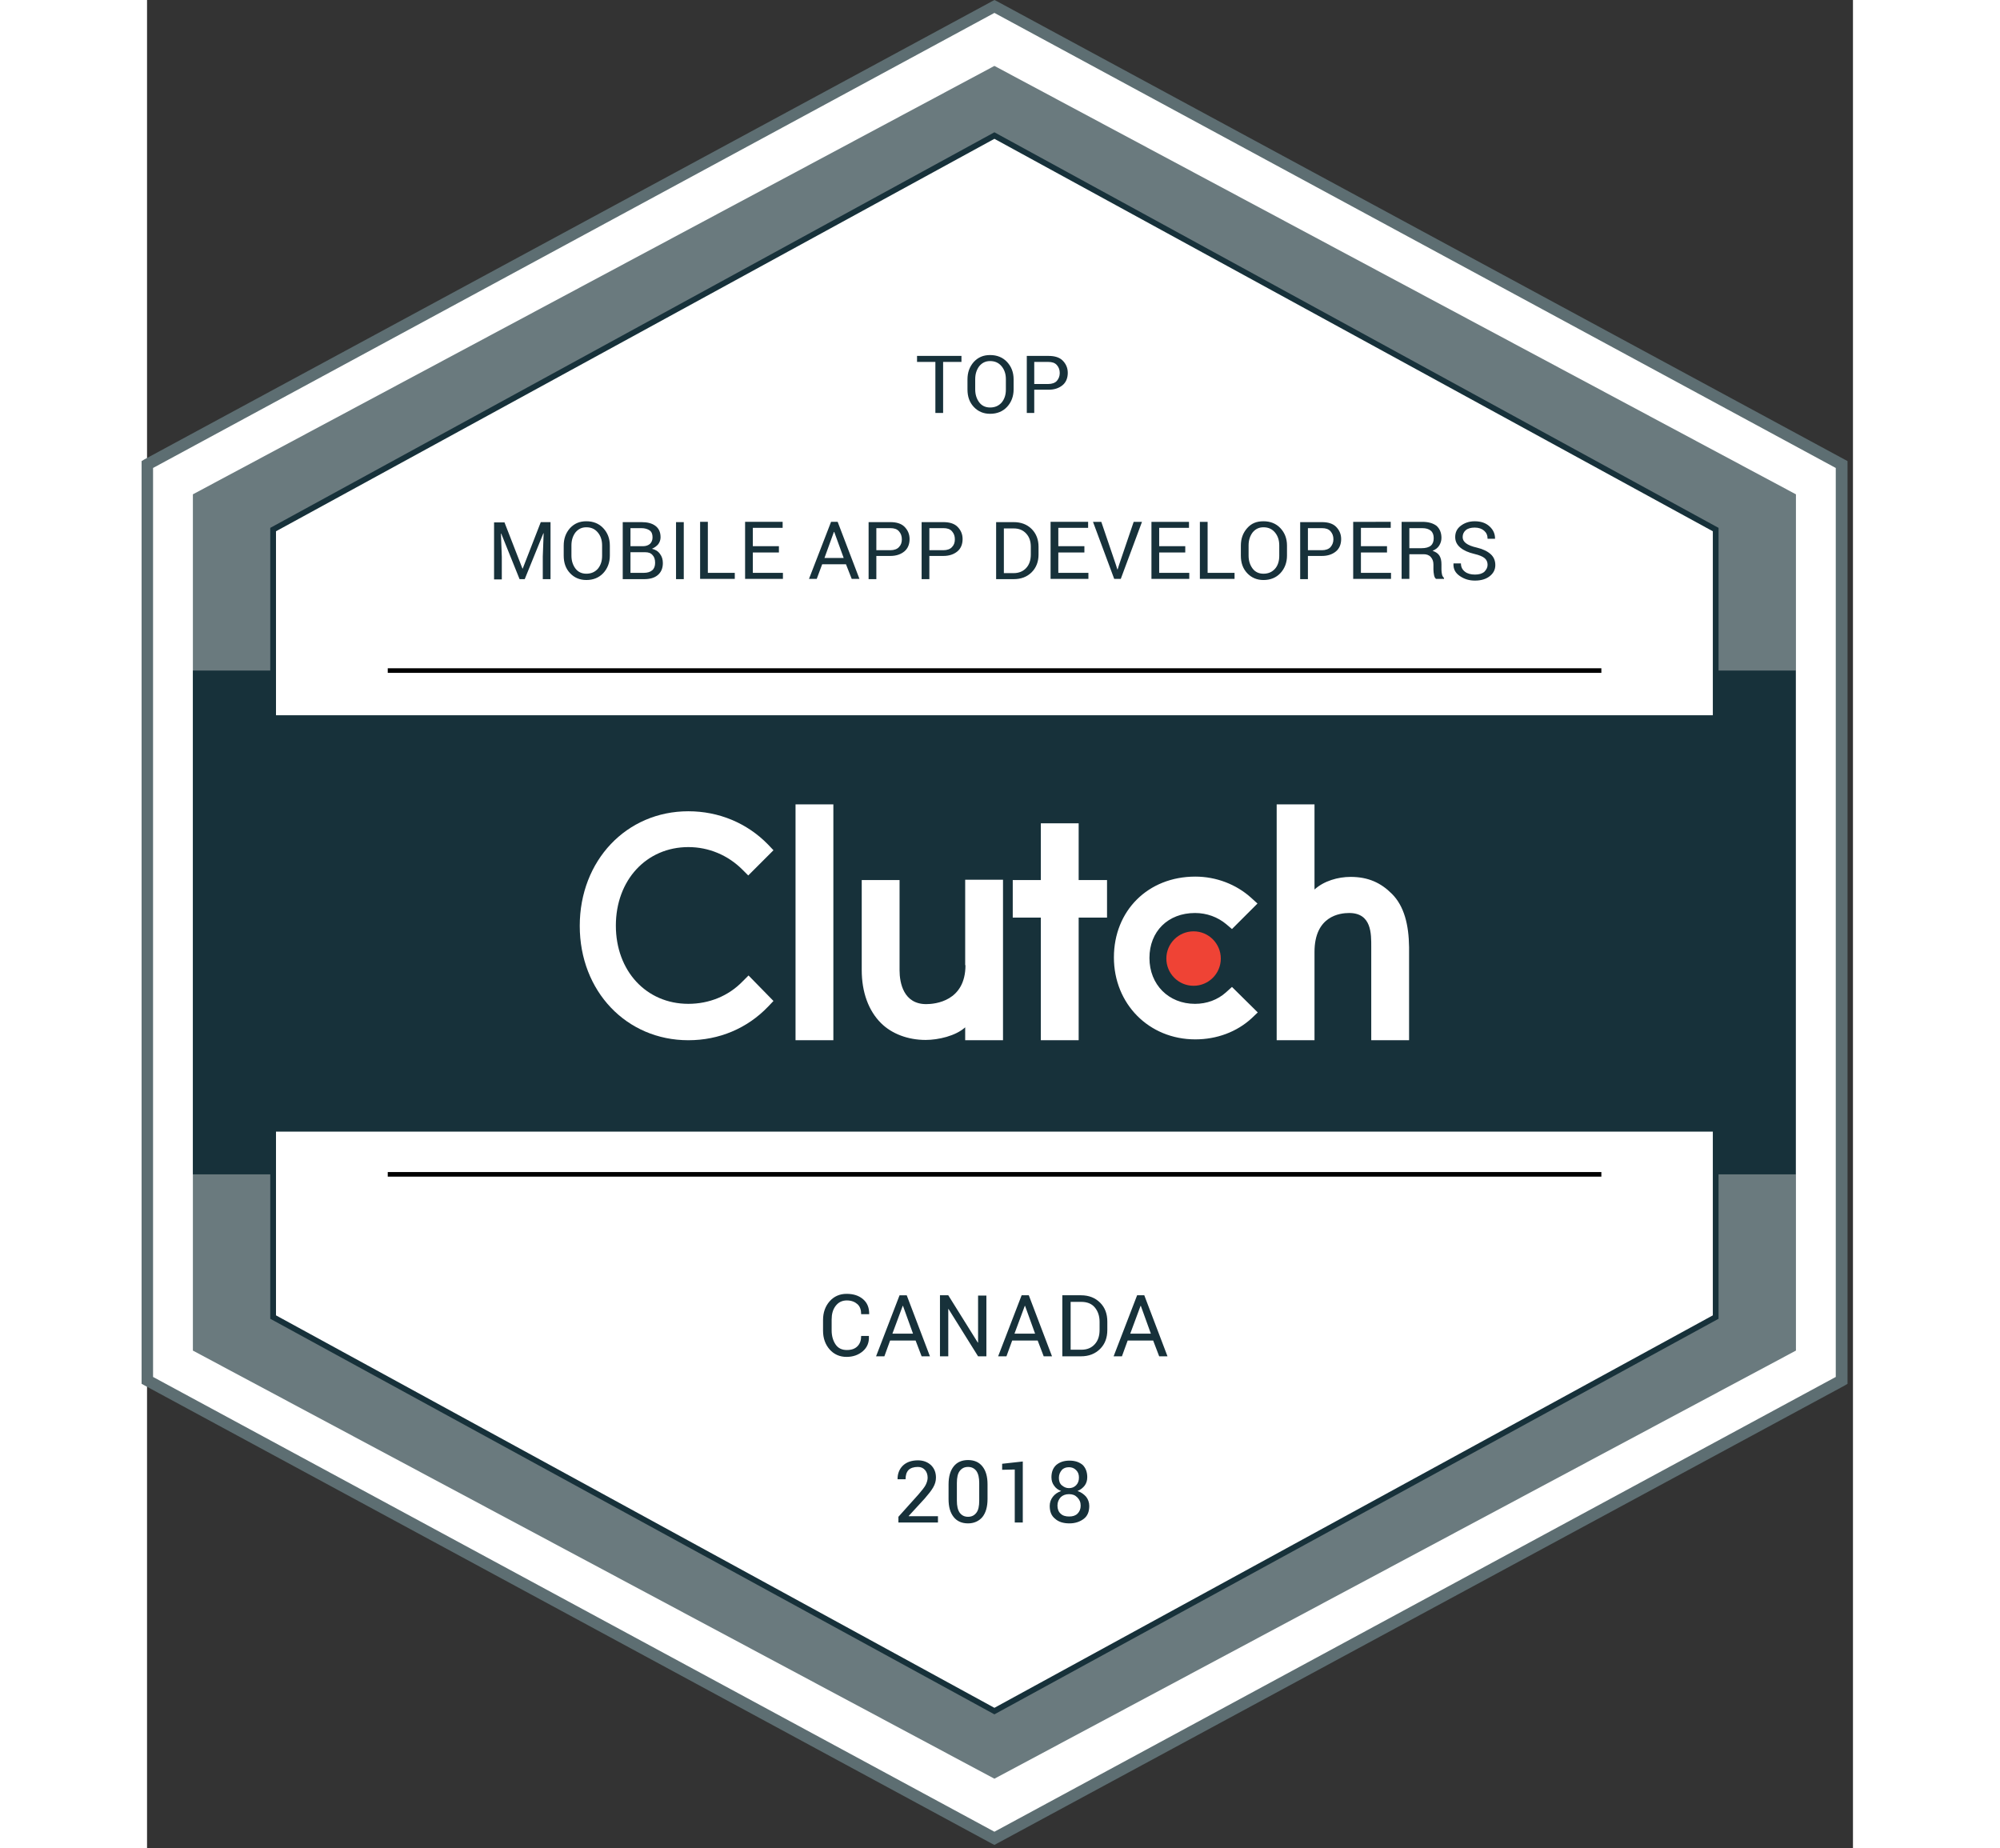 <svg id="Layer_1" xmlns="http://www.w3.org/2000/svg" height="596" width="645" viewBox="0 0 595.3 644.9">
  <rect x="0" y="0" width="595.3" height="644.9" fill="#333333" stroke="none"/>
  <title>Clutch Awards - Top Mobile App Developers - Canada 2018</title>
  <style>
    .clutch-st0{fill:#fff}.clutch-st3{fill:#17313a}
  </style>
  <path class="clutch-st0" d="M591.3 481.7V162.1L295.7 2.3.1 162.1v319.6l295.6 159.8z"/>
  <path d="M295.7 643.8l-1-.5L-1.9 482.9v-322l1-.6L295.7 0l1 .5 296.7 160.4v322l-1 .6-296.7 160.3zM2.1 480.5l293.6 158.7 293.6-158.7V163.3L295.7 4.5 2.1 163.3v317.2z" fill="#5d6e72"/>
  <path fill="#6a7a7e" d="M575.4 471.3V172.5L295.7 23 16 172.5v298.8l279.7 149.4z"/>
  <path class="clutch-st3" d="M16 234h559.3v175.8H16z"/>
  <path d="M547.4 250.6v-65.8L295.7 47.3 44 184.8v65.8zM44 393.9v65.7l251.7 137.5 251.7-137.5v-65.7z" stroke="#17313a" stroke-width="2" stroke-miterlimit="10" fill="#ffffff"/>
  <path class="clutch-st3" d="M284.2 126.3h-6.4v17.8h-2.7v-17.8h-6.4v-2.1h15.5v2.1zm18.2 9.6c0 2.4-.8 4.5-2.3 6.1-1.5 1.6-3.5 2.4-5.9 2.4-2.3 0-4.2-.8-5.7-2.4-1.5-1.6-2.2-3.6-2.2-6.1v-3.5c0-2.4.7-4.4 2.2-6.1 1.5-1.6 3.3-2.4 5.7-2.4 2.4 0 4.4.8 5.9 2.4 1.5 1.6 2.3 3.6 2.3 6.1v3.5zm-2.7-3.6c0-1.8-.5-3.3-1.5-4.5-1-1.2-2.3-1.8-4-1.8-1.6 0-2.8.6-3.8 1.8-.9 1.2-1.4 2.7-1.4 4.5v3.6c0 1.8.5 3.3 1.4 4.5.9 1.2 2.2 1.8 3.8 1.8 1.7 0 3-.6 4-1.7 1-1.2 1.5-2.7 1.5-4.5v-3.7zm9.9 3.8v8H307v-19.9h7.6c2.1 0 3.8.5 4.9 1.6s1.8 2.5 1.8 4.3c0 1.8-.6 3.3-1.8 4.3s-2.8 1.6-4.9 1.6h-5zm0-2.1h4.9c1.3 0 2.4-.4 3-1.1s1-1.6 1-2.7-.3-2-1-2.8-1.7-1.1-3-1.1h-4.9v7.7zm-184.9 48.2l6.3 16.2h.1l6.3-16.2h3.4v19.9h-2.7v-7.9l.3-8.1h-.1l-6.5 16H130l-6.4-15.9h-.1l.3 8.1v7.9h-2.7v-19.9h3.6zm36.8 11.7c0 2.4-.8 4.5-2.3 6.1-1.5 1.6-3.5 2.4-5.9 2.4-2.3 0-4.2-.8-5.7-2.4-1.5-1.6-2.2-3.6-2.2-6.1v-3.5c0-2.4.7-4.4 2.2-6.1 1.5-1.6 3.3-2.4 5.7-2.4 2.4 0 4.4.8 5.9 2.4 1.5 1.6 2.3 3.6 2.3 6.1v3.5zm-2.7-3.6c0-1.8-.5-3.3-1.5-4.5-1-1.2-2.3-1.8-4-1.8-1.6 0-2.8.6-3.8 1.8-.9 1.2-1.4 2.7-1.4 4.5v3.6c0 1.8.5 3.3 1.4 4.5.9 1.2 2.2 1.8 3.8 1.8 1.7 0 3-.6 4-1.7 1-1.2 1.5-2.7 1.5-4.5v-3.7zm7.2 11.8v-19.9h6.5c2.1 0 3.7.4 4.9 1.3 1.2.9 1.8 2.2 1.8 4 0 .9-.3 1.7-.8 2.4-.6.7-1.3 1.2-2.2 1.6 1.2.3 2.1.8 2.8 1.8.7.9 1 2 1 3.2 0 1.8-.6 3.2-1.8 4.2-1.2 1-2.8 1.4-4.8 1.4H166zm2.7-11.5h4.4c1 0 1.8-.3 2.4-.8.6-.6.9-1.3.9-2.3 0-1.1-.3-1.9-1-2.4s-1.7-.8-2.9-.8h-3.8v6.3zm0 2.1v7.2h4.7c1.2 0 2.2-.3 2.9-.9.7-.6 1-1.5 1-2.6 0-1.2-.3-2.1-.9-2.7-.6-.7-1.4-1-2.6-1h-5.1zm18.6 9.4h-2.7v-19.9h2.7v19.9zm8.4-2.2h9.4v2.1H193v-19.9h2.7v17.8zm24.8-7.1h-9.1v7.1h10.5v2.1h-13.2v-19.9h13.1v2.1h-10.4v6.4h9.1v2.2zm23.4 4.1h-8.3l-1.9 5.1H231l7.7-19.9h2.3l7.6 19.9h-2.7l-2-5.1zm-7.5-2.2h6.7l-3.3-9.1h-.1l-3.3 9.1zm18.1-.6v8h-2.7v-19.9h7.6c2.1 0 3.8.5 4.9 1.6s1.8 2.5 1.8 4.3c0 1.8-.6 3.3-1.8 4.3s-2.8 1.6-4.9 1.6h-4.9zm0-2.1h4.9c1.3 0 2.4-.4 3-1.1.7-.7 1-1.6 1-2.7s-.3-2-1-2.8-1.7-1.1-3-1.1h-4.9v7.7zm18.5 2.1v8h-2.7v-19.9h7.6c2.1 0 3.8.5 4.9 1.6s1.8 2.5 1.8 4.3c0 1.8-.6 3.3-1.8 4.3s-2.8 1.6-4.9 1.6H273zm0-2.1h4.9c1.3 0 2.4-.4 3-1.1.7-.7 1-1.6 1-2.7s-.3-2-1-2.8-1.7-1.1-3-1.1H273v7.7zm23.3 10.1v-19.9h6.1c2.6 0 4.7.8 6.3 2.4 1.6 1.6 2.4 3.7 2.4 6.2v2.7c0 2.5-.8 4.6-2.4 6.2-1.6 1.6-3.7 2.4-6.3 2.4h-6.1zm2.7-17.8V200h3.4c1.8 0 3.3-.6 4.4-1.8 1.1-1.2 1.6-2.8 1.6-4.7v-2.7c0-1.9-.5-3.4-1.6-4.6-1.1-1.2-2.5-1.8-4.4-1.8H299zm28.1 8.5H318v7.1h10.5v2.1h-13.2v-19.9h13.1v2.1H318v6.4h9.1v2.2zm11 4.3l.5 1.6h.1l.5-1.6 5.1-15h2.9l-7.4 19.9h-2.3l-7.4-19.9h2.9l5.1 15zm24.2-4.3h-9.1v7.1h10.5v2.1h-13.2v-19.9h13.1v2.1h-10.4v6.4h9.1v2.2zm7.8 7.1h9.4v2.1h-12.1v-19.9h2.7v17.8zm27.7-6c0 2.4-.8 4.5-2.3 6.1-1.5 1.6-3.5 2.4-5.9 2.4-2.3 0-4.2-.8-5.7-2.4-1.5-1.6-2.2-3.6-2.2-6.1v-3.5c0-2.4.7-4.4 2.2-6.1s3.3-2.4 5.7-2.4c2.4 0 4.4.8 5.9 2.4 1.5 1.6 2.3 3.6 2.3 6.1v3.5zm-2.7-3.6c0-1.8-.5-3.3-1.5-4.5-1-1.2-2.3-1.8-4-1.8-1.6 0-2.8.6-3.8 1.8-.9 1.2-1.4 2.7-1.4 4.5v3.6c0 1.8.5 3.3 1.4 4.5.9 1.2 2.2 1.8 3.8 1.8 1.7 0 3-.6 4-1.7s1.5-2.7 1.5-4.5v-3.7zm10 3.8v8h-2.7v-19.9h7.6c2.1 0 3.8.5 4.9 1.6s1.8 2.5 1.8 4.3c0 1.8-.6 3.3-1.8 4.3s-2.8 1.6-4.9 1.6h-4.9zm0-2.1h4.9c1.3 0 2.4-.4 3-1.1s1-1.6 1-2.7-.3-2-1-2.8-1.7-1.1-3-1.1h-4.9v7.7zm27.6.8h-9.1v7.1h10.5v2.1h-13.2v-19.9H434v2.1h-10.4v6.4h9.1v2.2zm7.8.6v8.6h-2.7v-19.9h7.2c2.2 0 3.8.5 5 1.4 1.1 1 1.7 2.4 1.7 4.2 0 1-.3 1.9-.8 2.7-.5.8-1.3 1.4-2.3 1.8 1.1.4 1.9.9 2.4 1.7.5.8.7 1.8.7 3v1.9c0 .6.1 1.2.2 1.7s.4.9.7 1.2v.3h-2.8c-.4-.3-.6-.8-.7-1.4s-.2-1.2-.2-1.9V197c0-1.1-.3-1.9-.9-2.6s-1.5-1-2.5-1h-5zm0-2.1h4.2c1.5 0 2.6-.3 3.3-.9.7-.6 1-1.5 1-2.6s-.3-2-1-2.6c-.7-.6-1.7-.9-3-.9h-4.5v7zm27.3 5.8c0-.9-.3-1.7-1-2.3s-1.9-1.1-3.6-1.5c-2.1-.5-3.7-1.2-4.9-2.2-1.2-1-1.8-2.2-1.8-3.7 0-1.6.6-2.9 1.9-3.9s2.9-1.6 4.9-1.6c2.2 0 3.9.6 5.2 1.8 1.3 1.2 1.9 2.6 1.9 4.2v.1h-2.6c0-1.2-.4-2.1-1.2-2.8-.8-.7-1.9-1.1-3.3-1.1-1.3 0-2.4.3-3.1.9-.7.6-1.1 1.4-1.1 2.4 0 .9.4 1.6 1.2 2.2.8.6 2 1.1 3.8 1.5 2.1.5 3.7 1.3 4.8 2.3s1.6 2.3 1.6 3.8c0 1.6-.7 2.9-2 3.9s-3 1.5-5.1 1.5c-2 0-3.7-.5-5.3-1.6s-2.3-2.5-2.2-4.3v-.1h2.6c0 1.3.5 2.2 1.4 2.9.9.7 2.1 1 3.5 1s2.4-.3 3.2-.9c.8-.8 1.2-1.6 1.2-2.5z"/>
  <path class="clutch-st0" d="M226.3 280.7h13.2V363h-13.2zm59.3 56.1c0 12.6-10.6 13.6-13.7 13.6-7.9 0-9.3-7.4-9.3-11.8v-31.5h-13.2v31.4c0 7.8 2.4 14.2 6.7 18.5 3.8 3.8 9.5 5.9 15.6 5.9 4.4 0 10.5-1.4 13.8-4.4v4.5h13.2v-56h-13.2v29.8zm39.5-49.5h-13.2v19.8h-9.8v13.1h9.8V363h13.2v-42.8h9.9v-13.1h-9.9zm51.4 59c-2.9 2.6-6.7 4-10.8 4-9.2 0-15.9-6.7-15.9-16s6.5-15.7 15.9-15.7c4.1 0 7.9 1.4 10.9 3.9l2 1.7 8.9-8.9-2.2-2c-5.2-4.7-12.2-7.4-19.5-7.4-16.5 0-28.4 11.9-28.4 28.2 0 16.2 12.2 28.6 28.4 28.6 7.5 0 14.5-2.6 19.7-7.4l2.1-2-9-8.9-2.1 1.9zm57.9-34.4c-3.8-3.8-8.2-5.9-14.4-5.9-4.4 0-9.3 1.4-12.6 4.4v-29.7h-13.2V363h13.2v-30.8c0-12.6 8.9-13.6 12.1-13.6 7.9 0 7.7 7.4 7.7 11.8V363h13.2v-32.5c-.1-7.8-1.7-14.3-6-18.6"/>
  <path d="M365.2 325c5.3 0 9.5 4.3 9.5 9.5 0 5.3-4.3 9.5-9.5 9.5-5.3 0-9.5-4.3-9.5-9.5 0-5.3 4.3-9.5 9.5-9.5" fill="#ef4335"/>
  <path class="clutch-st0" d="M207.9 342.4c-5 5.2-11.8 7.9-19 7.9-14.7 0-25.3-11.5-25.3-27.3 0-15.9 10.7-27.4 25.3-27.4 7.1 0 13.8 2.8 18.9 7.9l2 2 8.8-8.8-1.9-2c-7.3-7.5-17.2-11.6-27.8-11.6-21.6 0-37.9 17.2-37.9 40s16.3 39.9 37.9 39.9c10.7 0 20.5-4.1 27.8-11.7l1.9-2-8.7-8.9-2 2z"/>
  <path class="clutch-st3" d="M251.9 466.4c.1 2.1-.6 3.8-2.1 5.1s-3.4 2-5.7 2c-2.4 0-4.4-.9-5.9-2.6s-2.3-3.9-2.3-6.5v-3.8c0-2.6.8-4.8 2.3-6.5 1.5-1.7 3.5-2.6 5.9-2.6s4.3.6 5.8 1.9 2.1 3 2.1 5.1v.1h-2.8c0-1.5-.4-2.7-1.3-3.5s-2.1-1.3-3.7-1.3-2.9.6-3.9 1.9-1.4 2.9-1.4 4.8v3.8c0 1.9.5 3.6 1.4 4.9s2.2 1.9 3.9 1.9c1.6 0 2.8-.4 3.7-1.3.9-.9 1.3-2.1 1.3-3.6h2.7zm16.3 1.4h-8.9l-2 5.5h-2.9l8.2-21.3h2.5l8.1 21.3h-2.9l-2.1-5.5zm-8.1-2.4h7.2l-3.5-9.7h-.1l-3.6 9.7zm32.8 7.9H290l-10.3-16.5h-.1v16.5h-2.9V452h2.9l10.3 16.5h.1v-16.4h2.9v21.2zm17.9-5.5h-8.9l-2 5.5H297l8.2-21.3h2.5l8.1 21.3h-2.9l-2.1-5.5zm-8.1-2.4h7.2l-3.5-9.7h-.1l-3.6 9.7zm16.7 7.9V452h6.5c2.8 0 5 .9 6.7 2.6 1.7 1.7 2.5 3.9 2.5 6.6v2.9c0 2.7-.8 4.9-2.5 6.6-1.7 1.7-3.9 2.6-6.7 2.6h-6.5zm2.9-19.1V471h3.7c2 0 3.5-.6 4.7-1.9s1.7-3 1.7-5v-2.9c0-2-.6-3.7-1.7-5s-2.7-1.9-4.7-1.9h-3.7zm28.8 13.6h-8.9l-2 5.5h-2.9l8.2-21.3h2.5l8.1 21.3h-2.9l-2.1-5.5zm-8-2.4h7.2l-3.5-9.7h-.1l-3.6 9.7zM276 531.3h-13.8v-2l7-7.8c1.2-1.4 2.1-2.5 2.5-3.3s.7-1.7.7-2.5c0-1.1-.3-2-.9-2.7s-1.4-1.1-2.5-1.1c-1.5 0-2.6.4-3.3 1.1-.7.8-1 1.8-1 3.2h-2.8v-.1c0-1.8.6-3.4 1.8-4.6s3-1.9 5.3-1.9c1.9 0 3.4.6 4.6 1.7 1.1 1.1 1.7 2.5 1.7 4.3 0 1.2-.3 2.3-1 3.5-.7 1.2-1.7 2.4-2.9 3.8l-5.6 6.1v.1H276v2.2zm17.3-8.2c0 2.7-.6 4.8-1.8 6.3-1.2 1.4-2.9 2.2-5 2.2s-3.8-.7-5-2.2-1.8-3.5-1.8-6.3V518c0-2.7.6-4.8 1.8-6.3s2.9-2.2 5-2.2 3.8.7 5 2.2 1.8 3.5 1.8 6.3v5.1zm-2.9-5.6c0-1.8-.3-3.2-1-4.2-.7-.9-1.6-1.4-2.9-1.4s-2.2.5-2.9 1.4c-.7.9-1 2.3-1 4.2v6.2c0 1.8.3 3.2 1 4.2.7.9 1.6 1.4 2.9 1.4s2.2-.5 2.9-1.4 1-2.3 1-4.2v-6.2zm15.3 13.8h-2.9v-18.5l-4.4.1v-2.1l7.2-.8v21.3zm22.4-15.8c0 1.1-.3 2.1-.9 2.9-.6.8-1.5 1.5-2.5 1.9 1.2.4 2.2 1.1 3 2 .7.9 1.1 2 1.1 3.2 0 2-.6 3.5-1.9 4.5-1.3 1-3 1.6-5 1.6-2.1 0-3.8-.5-5-1.6-1.3-1-1.9-2.5-1.9-4.5 0-1.2.4-2.3 1.1-3.2s1.7-1.6 2.9-2c-1.1-.4-1.9-1-2.5-1.9-.6-.8-.9-1.8-.9-2.9 0-1.9.6-3.3 1.7-4.3 1.2-1 2.7-1.5 4.6-1.5 1.9 0 3.4.5 4.6 1.5 1 1 1.6 2.4 1.6 4.3zm-2.3 9.9c0-1.2-.4-2.1-1.2-2.9s-1.7-1.1-2.9-1.1-2.2.4-2.9 1.1c-.7.8-1.1 1.7-1.1 2.9s.4 2.2 1.1 2.8c.7.7 1.7 1 3 1 1.2 0 2.2-.3 2.9-1s1.1-1.6 1.1-2.8zm-.6-9.8c0-1.1-.3-1.9-1-2.6-.7-.7-1.5-1-2.5-1s-1.9.3-2.5 1-1 1.6-1 2.7.3 2 1 2.6 1.5 1 2.5 1 1.8-.3 2.5-1 1-1.6 1-2.7z"/>
  <path d="M84 409h423.5v1.6H84zm0-175.8h423.5v1.6H84z"/>
</svg>
